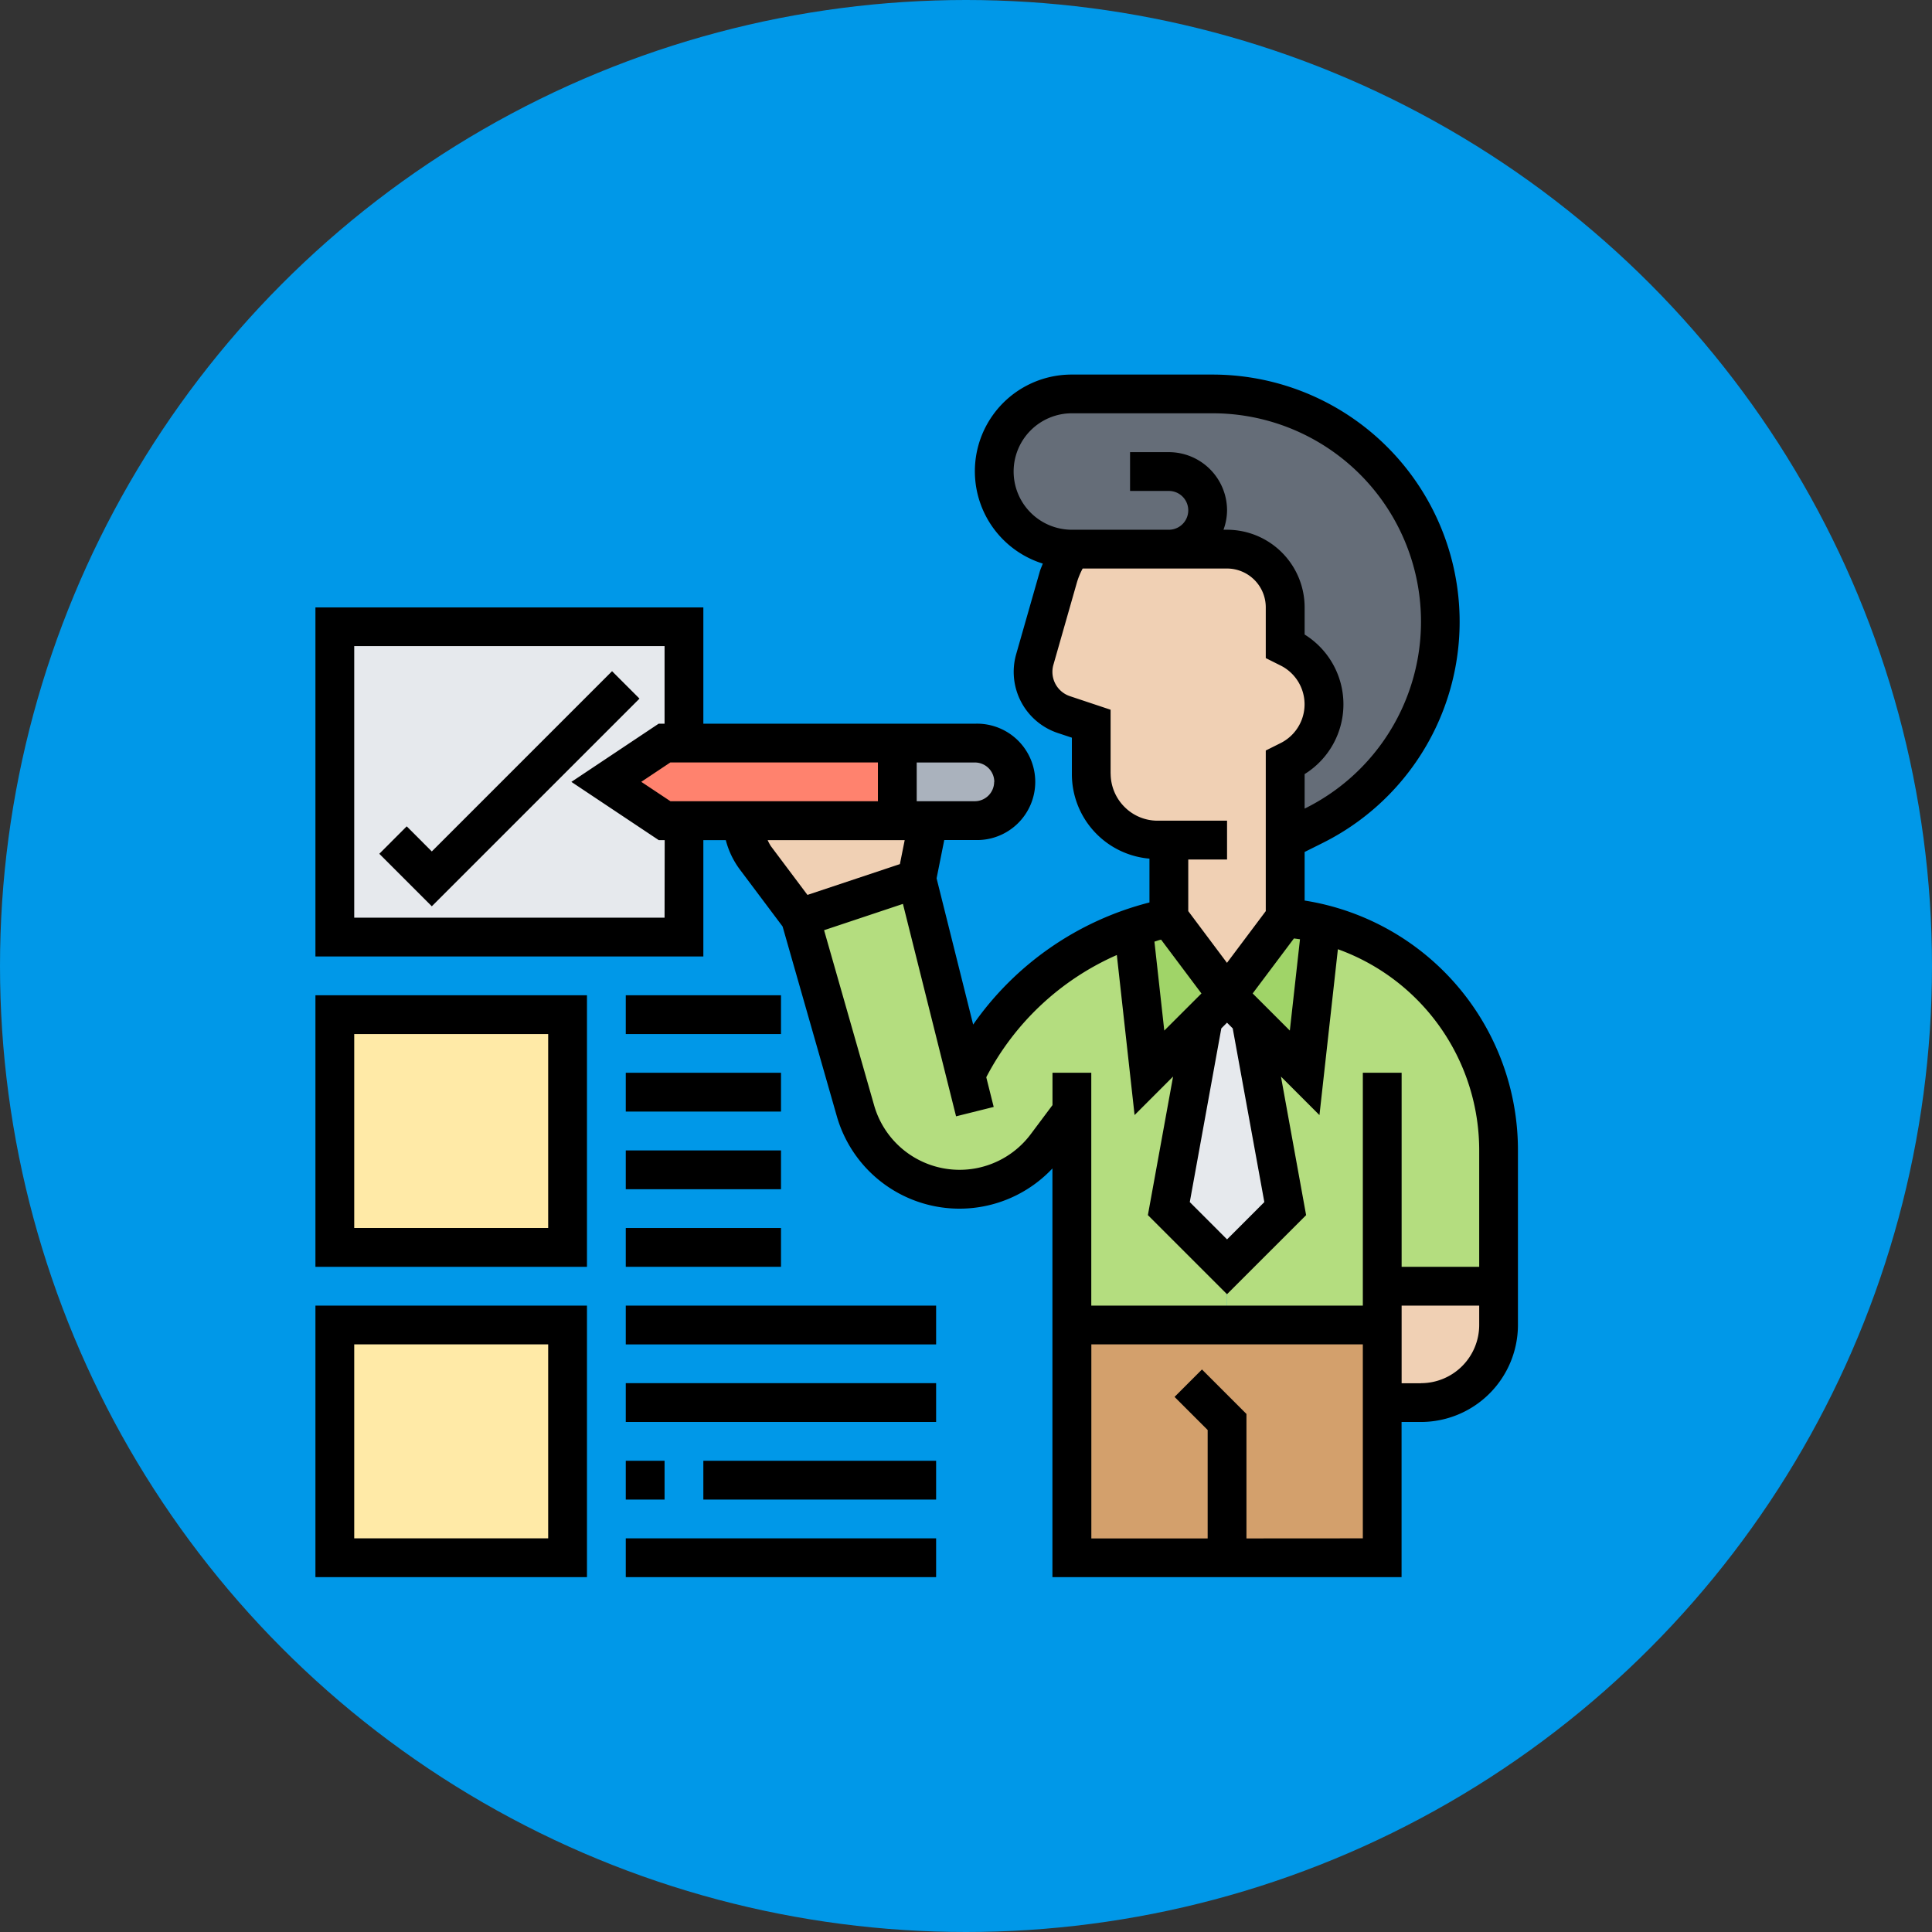 <svg xmlns="http://www.w3.org/2000/svg" xmlns:xlink="http://www.w3.org/1999/xlink" width="98" height="98" viewBox="0 0 98 98">
  <rect x="0" y="0" width="98" height="98" fill="#333333" stroke="none"/>
  <defs>
    <clipPath id="clip-path">
      <rect id="Rectángulo_344478" data-name="Rectángulo 344478" width="61" height="61" transform="translate(1085 3150)" fill="#fff" stroke="#707070" stroke-width="1"/>
    </clipPath>
  </defs>
  <g id="Grupo_931530" data-name="Grupo 931530" transform="translate(-1069 -3146)">
    <circle id="Elipse_4817" data-name="Elipse 4817" cx="49" cy="49" r="49" transform="translate(1069 3146)" fill="#0098e8"/>
    <g id="Enmascarar_grupo_60" data-name="Enmascarar grupo 60" transform="translate(0 15)" clip-path="url(#clip-path)">
      <g id="evaluacion" transform="translate(1084.016 3149.016)">
        <g id="Grupo_930851" data-name="Grupo 930851">
          <g id="Grupo_930836" data-name="Grupo 930836">
            <path id="Trazado_694116" data-name="Trazado 694116" d="M1.968,49.194H13.774V61H1.968Z" fill="#ffeaa7"/>
          </g>
          <g id="Grupo_930837" data-name="Grupo 930837">
            <path id="Trazado_694117" data-name="Trazado 694117" d="M19.677,13.774v5.9h-.984l-2.952,1.968,2.952,1.968h.984v5.9H1.968V13.774Z" fill="#e6e9ed"/>
          </g>
          <g id="Grupo_930838" data-name="Grupo 930838">
            <path id="Trazado_694118" data-name="Trazado 694118" d="M1.968,33.452H13.774V45.258H1.968Z" fill="#ffeaa7"/>
          </g>
          <g id="Grupo_930839" data-name="Grupo 930839">
            <path id="Trazado_694119" data-name="Trazado 694119" d="M39.355,49.194H55.1V61H39.355Z" fill="#d3a06c"/>
          </g>
          <g id="Grupo_930840" data-name="Grupo 930840">
            <path id="Trazado_694120" data-name="Trazado 694120" d="M48.426,33.668l1.751,9.622-2.952,2.952L44.274,43.29l1.751-9.622,1.2-1.2Z" fill="#e6e9ed"/>
          </g>
          <g id="Grupo_930841" data-name="Grupo 930841">
            <path id="Trazado_694121" data-name="Trazado 694121" d="M55.1,47.226v1.968H47.226V46.242l2.952-2.952-1.751-9.622L51.161,36.4,52,28.847a11.877,11.877,0,0,1,9,11.541v6.838Z" fill="#b4dd7f"/>
          </g>
          <g id="Grupo_930842" data-name="Grupo 930842">
            <path id="Trazado_694122" data-name="Trazado 694122" d="M39.355,38.371l-1.309,1.741a5.491,5.491,0,0,1-9.671-1.791l-2.794-9.79,5.9-1.968,2.479,9.927a14.648,14.648,0,0,1,8.51-7.458L43.29,36.4l2.735-2.735L44.274,43.29l2.952,2.952v2.952H39.355Z" fill="#b4dd7f"/>
          </g>
          <g id="Grupo_930843" data-name="Grupo 930843">
            <path id="Trazado_694123" data-name="Trazado 694123" d="M52,28.837v.01L51.161,36.4l-2.735-2.735-1.2-1.2,2.952-3.935A12.329,12.329,0,0,1,52,28.837Z" fill="#a0d468"/>
          </g>
          <g id="Grupo_930844" data-name="Grupo 930844">
            <path id="Trazado_694124" data-name="Trazado 694124" d="M44.274,28.532l2.952,3.935-1.2,1.2L43.29,36.4l-.817-7.369c.364-.128.738-.236,1.122-.335Z" fill="#a0d468"/>
          </g>
          <g id="Grupo_930845" data-name="Grupo 930845">
            <path id="Trazado_694125" data-name="Trazado 694125" d="M34.435,19.677A1.974,1.974,0,0,1,36.4,21.645a1.982,1.982,0,0,1-1.968,1.968H30.5V19.677Z" fill="#aab2bd"/>
          </g>
          <g id="Grupo_930846" data-name="Grupo 930846">
            <path id="Trazado_694126" data-name="Trazado 694126" d="M19.677,19.677H30.5v3.935H18.694l-2.952-1.968,2.952-1.968Z" fill="#ff826e"/>
          </g>
          <g id="Grupo_930847" data-name="Grupo 930847">
            <path id="Trazado_694127" data-name="Trazado 694127" d="M47.226,9.839H39.345a3.935,3.935,0,0,1,.01-7.871H46.5a11.556,11.556,0,0,1,5.165,21.891l-1.486.738V20.661l.207-.108a3.176,3.176,0,0,0,0-5.687l-.207-.108V12.79a2.948,2.948,0,0,0-2.952-2.952Z" fill="#656d78"/>
          </g>
          <g id="Grupo_930848" data-name="Grupo 930848">
            <path id="Trazado_694128" data-name="Trazado 694128" d="M61,47.226v1.968a3.934,3.934,0,0,1-3.935,3.935H55.1v-5.9Z" fill="#f0d0b4"/>
          </g>
          <g id="Grupo_930849" data-name="Grupo 930849">
            <path id="Trazado_694129" data-name="Trazado 694129" d="M50.177,24.6v3.935l-2.952,3.935-2.952-3.935V24.6h-.58a3.359,3.359,0,0,1-3.355-3.355V18.694l-1.387-.462a2.284,2.284,0,0,1-1.564-2.165,2.213,2.213,0,0,1,.089-.63l1.19-4.181a4.833,4.833,0,0,1,.679-1.417h7.881a2.948,2.948,0,0,1,2.952,2.952v1.968l.207.108a3.176,3.176,0,0,1,0,5.687l-.207.108Z" fill="#f0d0b4"/>
          </g>
          <g id="Grupo_930850" data-name="Grupo 930850">
            <path id="Trazado_694130" data-name="Trazado 694130" d="M32.074,23.613l-.59,2.952-5.9,1.968L23.3,25.482a3.3,3.3,0,0,1-.669-1.869h9.445Z" fill="#f0d0b4"/>
          </g>
        </g>
        <g id="Grupo_930852" data-name="Grupo 930852">
          <path id="Trazado_694131" data-name="Trazado 694131" d="M51.161,27.664V25.2l.941-.47A12.537,12.537,0,0,0,46.495.984h-7.14a4.905,4.905,0,0,0-1.475,9.588c-.052.14-.117.274-.157.417l-1.193,4.176a3.269,3.269,0,0,0,2.11,4l.715.238v1.835a4.3,4.3,0,0,0,3.935,4.3v2.223a15.623,15.623,0,0,0-8.943,6.194l-1.855-7.417.389-1.944h1.555a2.952,2.952,0,1,0,0-5.9H20.661v-5.9H.984V30.5H20.661V24.6H21.8a4.288,4.288,0,0,0,.706,1.48l2.175,2.9,2.748,9.616a6.471,6.471,0,0,0,10.939,2.657V61.984h17.71V54.113h.984a4.925,4.925,0,0,0,4.919-4.919V40.383A12.815,12.815,0,0,0,51.161,27.664ZM49.117,42.959l-1.891,1.892-1.891-1.892,1.6-8.811.289-.289.289.289Zm-5.285-13.3.048-.012,2.047,2.73L44.042,34.26l-.5-4.512c.1-.028.192-.066.291-.091Zm4.693,2.717,2.093-2.79c.1.014.206.026.307.042l-.515,4.632ZM36.4,5.9a2.955,2.955,0,0,1,2.952-2.952h7.14a10.569,10.569,0,0,1,4.728,20.023L51.161,23V21.25a4.168,4.168,0,0,0,0-7.08V12.79a3.939,3.939,0,0,0-3.935-3.935h-.181a2.918,2.918,0,0,0,.181-.984,2.955,2.955,0,0,0-2.952-2.952H42.306V6.887h1.968a.984.984,0,1,1,0,1.968H39.355A2.955,2.955,0,0,1,36.4,5.9Zm4.919,15.335V17.985l-2.06-.687a1.3,1.3,0,0,1-.841-1.594l1.192-4.175a3.771,3.771,0,0,1,.292-.707h7.32a1.97,1.97,0,0,1,1.968,1.968v2.576l.752.376a2.2,2.2,0,0,1,0,3.935l-.752.376V28.2l-1.968,2.624L45.258,28.2V25.581h1.968V23.613H43.7a2.359,2.359,0,0,1-1.678-.7,2.391,2.391,0,0,1-.7-1.679Zm-23.807.407,1.476-.984H29.516v1.968H18.992Zm17.9,0a.985.985,0,0,1-.984.984H31.484V20.661h2.952A.985.985,0,0,1,35.419,21.645ZM18.694,28.532H2.952V14.758H18.694v3.935h-.3l-4.427,2.952L18.4,24.6h.3ZM23.923,24.6h6.951l-.243,1.215-4.689,1.563L24.083,24.9A2.364,2.364,0,0,1,23.923,24.6ZM37.264,39.52a4.508,4.508,0,0,1-7.94-1.466l-2.539-8.886,4-1.334L33.48,38.609l1.909-.476-.377-1.506a13.655,13.655,0,0,1,6.623-6.2l.9,8.118,1.953-1.954-1.278,7.029,4.014,4.012,4.012-4.011L49.96,36.593l1.953,1.954.935-8.414a10.847,10.847,0,0,1,7.168,10.25v5.859H56.081V36.4H54.113V48.21H40.339V36.4H38.371v1.64Zm10.946,20.5V53.706L45.954,51.45l-1.391,1.391,1.679,1.679v5.5h-5.9V50.177H54.113v9.839Zm8.855-7.871h-.984V48.21h3.935v.984A2.955,2.955,0,0,1,57.065,52.145Z"/>
          <path id="Trazado_694132" data-name="Trazado 694132" d="M16.03,16.03,6.887,25.173,5.615,23.9,4.224,25.292l2.663,2.663L17.421,17.421Z"/>
          <path id="Trazado_694133" data-name="Trazado 694133" d="M.984,46.242H14.758V32.468H.984ZM2.952,34.435H12.79v9.839H2.952Z"/>
          <path id="Trazado_694134" data-name="Trazado 694134" d="M.984,61.984H14.758V48.21H.984ZM2.952,50.177H12.79v9.839H2.952Z"/>
          <path id="Trazado_694135" data-name="Trazado 694135" d="M16.726,48.21H32.468v1.968H16.726Z"/>
          <path id="Trazado_694136" data-name="Trazado 694136" d="M16.726,52.145H32.468v1.968H16.726Z"/>
          <path id="Trazado_694137" data-name="Trazado 694137" d="M16.726,56.081h1.968v1.968H16.726Z"/>
          <path id="Trazado_694138" data-name="Trazado 694138" d="M20.661,56.081H32.468v1.968H20.661Z"/>
          <path id="Trazado_694139" data-name="Trazado 694139" d="M16.726,60.016H32.468v1.968H16.726Z"/>
          <path id="Trazado_694140" data-name="Trazado 694140" d="M16.726,44.274H24.6v1.968H16.726Z"/>
          <path id="Trazado_694141" data-name="Trazado 694141" d="M16.726,40.339H24.6v1.968H16.726Z"/>
          <path id="Trazado_694142" data-name="Trazado 694142" d="M16.726,36.4H24.6v1.968H16.726Z"/>
          <path id="Trazado_694143" data-name="Trazado 694143" d="M16.726,32.468H24.6v1.968H16.726Z"/>
        </g>
      </g>
    </g>
  </g>
</svg>
